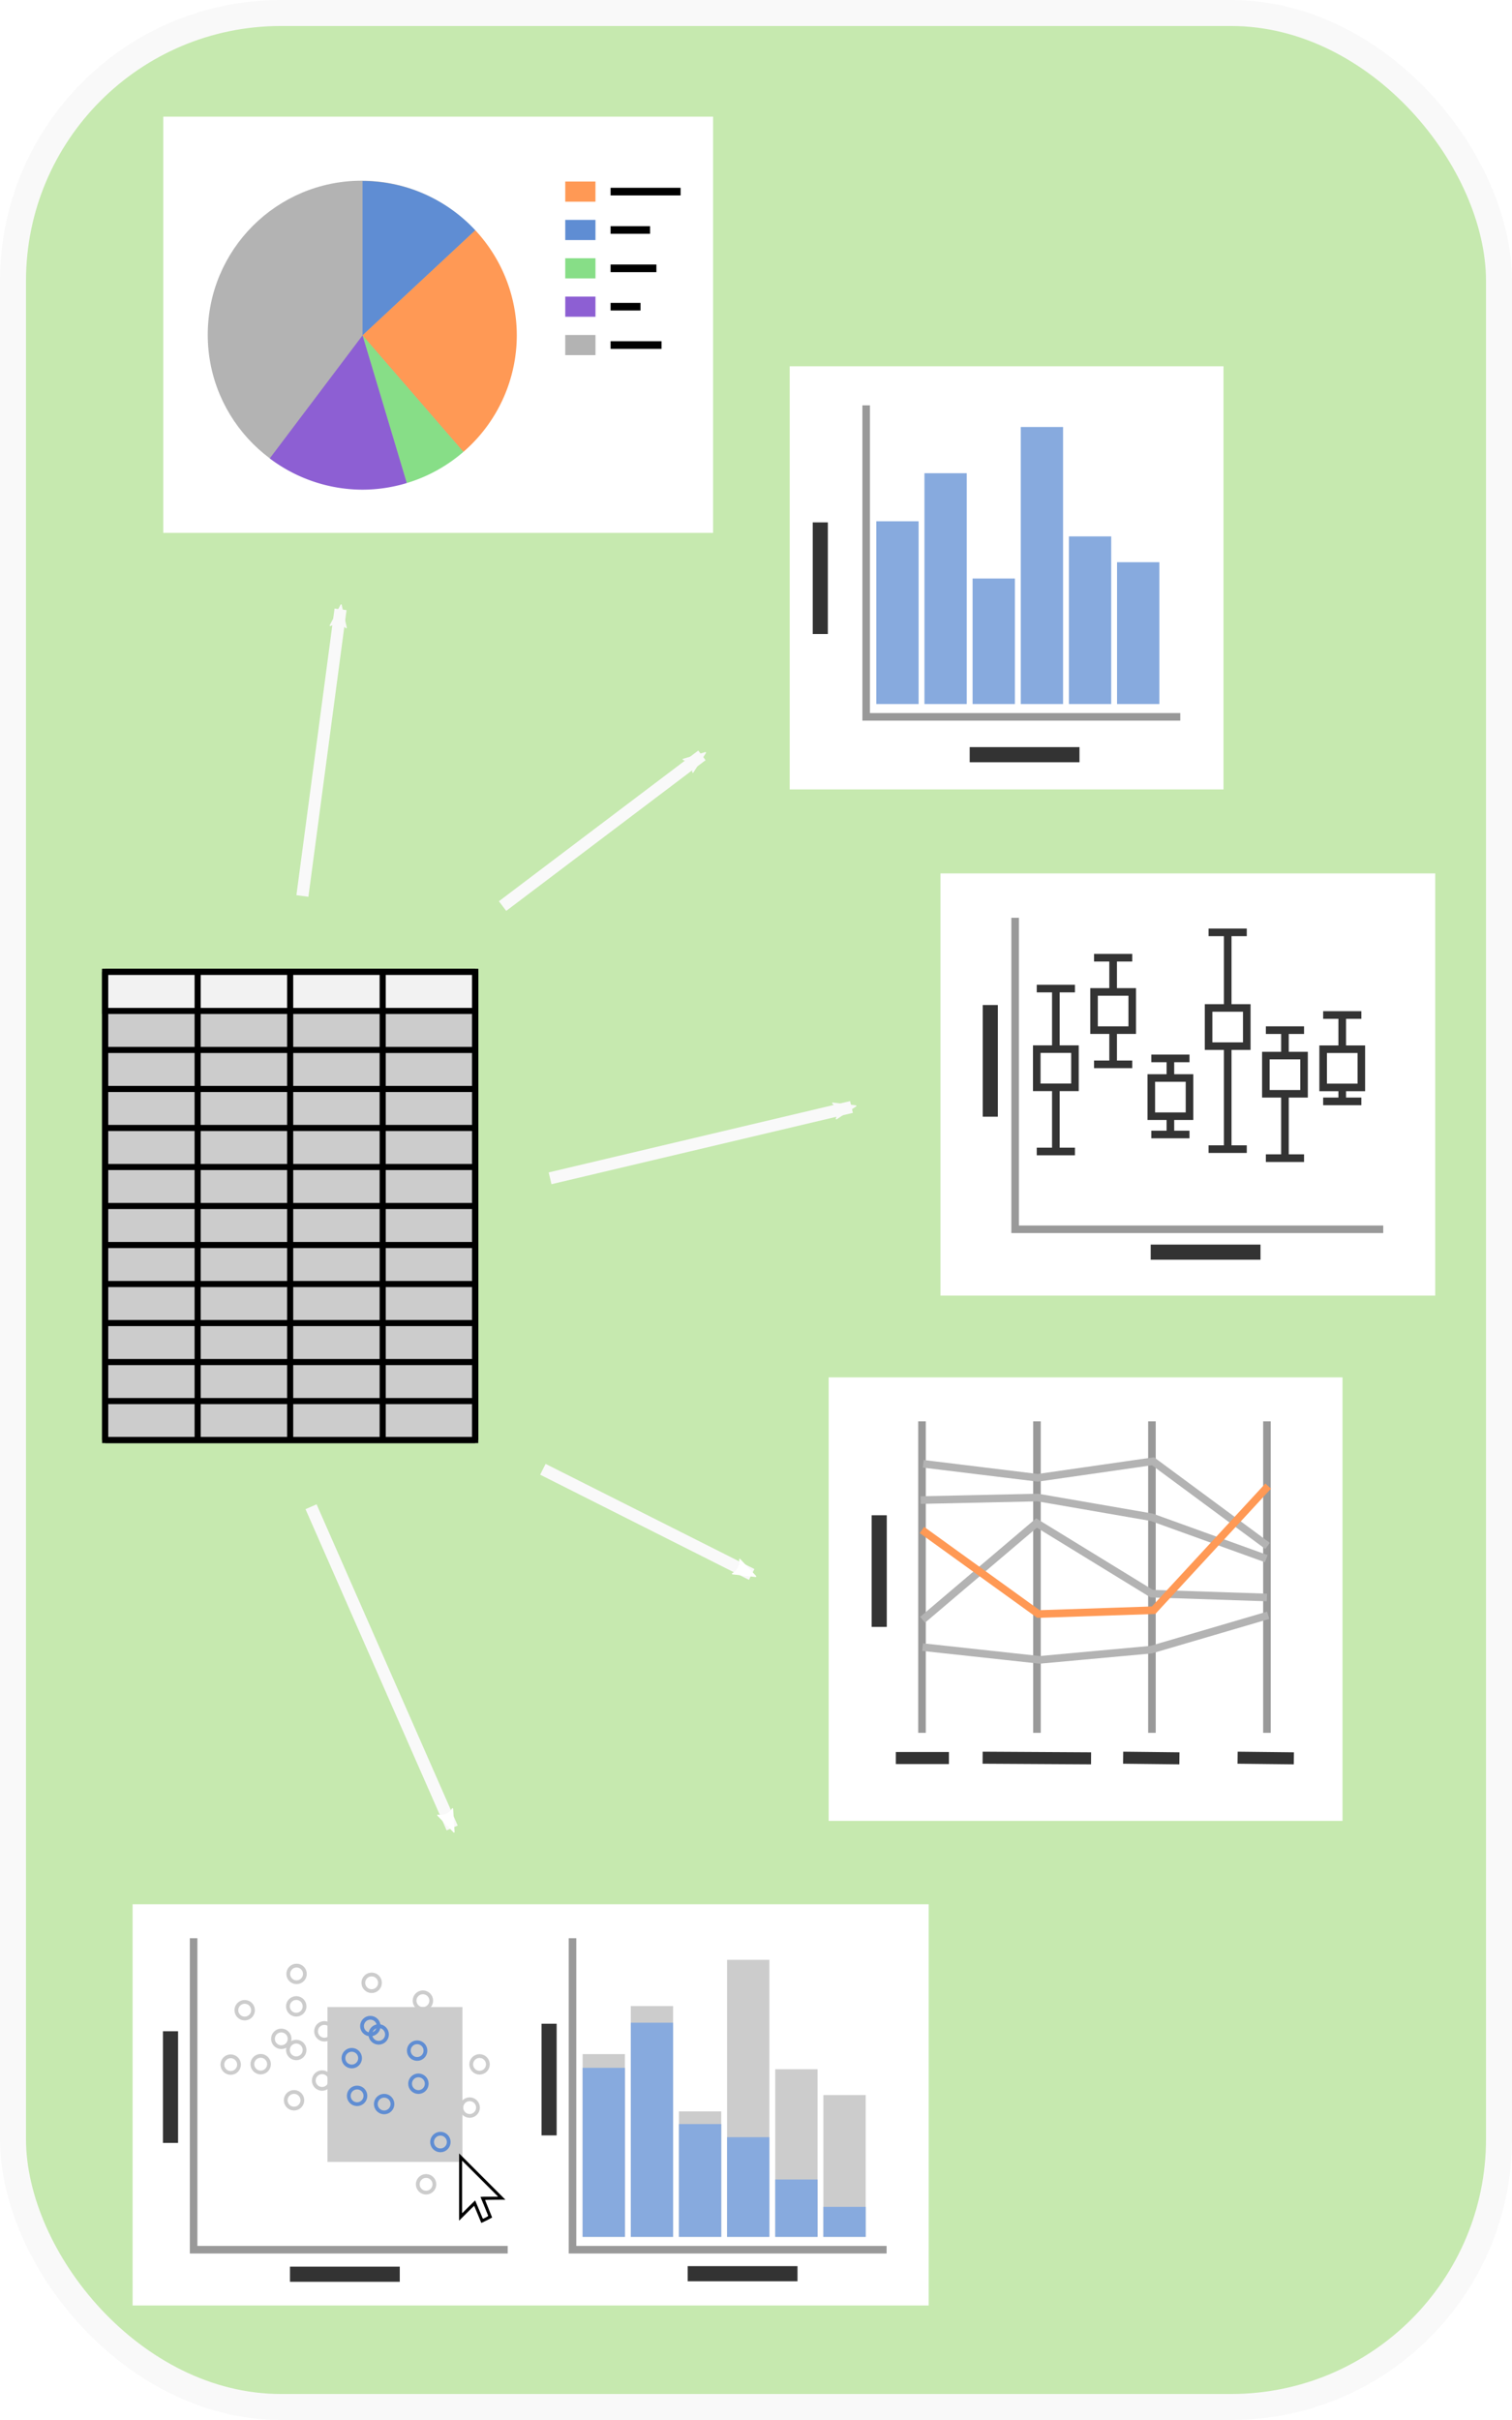 <?xml version="1.0" encoding="UTF-8" standalone="no"?>
<!-- Created with Inkscape (http://www.inkscape.org/) -->

<svg
   xmlns:dc="http://purl.org/dc/elements/1.1/"
   xmlns:cc="http://creativecommons.org/ns#"
   xmlns:rdf="http://www.w3.org/1999/02/22-rdf-syntax-ns#"
   xmlns:svg="http://www.w3.org/2000/svg"
   xmlns="http://www.w3.org/2000/svg"
   xmlns:sodipodi="http://sodipodi.sourceforge.net/DTD/sodipodi-0.dtd"
   xmlns:inkscape="http://www.inkscape.org/namespaces/inkscape"
   width="375"
   height="600"
   viewBox="0 0 99.219 158.75"
   version="1.1"
   id="svg8"
   inkscape:version="0.92.3 (2405546, 2018-03-11)"
   sodipodi:docname="panel_one-to-many.svg">
  <defs
     id="defs2">
    <marker
       inkscape:stockid="Arrow2Mend"
       orient="auto"
       refY="0.0"
       refX="0.0"
       id="marker3971"
       style="overflow:visible;"
       inkscape:isstock="true">
      <path
         id="path3969"
         style="fill-rule:evenodd;stroke-width:0.625;stroke-linejoin:round;stroke:#ffffff;stroke-opacity:1;fill:#ffffff;fill-opacity:1"
         d="M 8.719,4.034 L -2.207,0.016 L 8.719,-4.002 C 6.973,-1.63 6.983,1.616 8.719,4.034 z "
         transform="scale(0.6) rotate(180) translate(0,0)" />
    </marker>
    <marker
       inkscape:isstock="true"
       style="overflow:visible;"
       id="marker3815"
       refX="0.0"
       refY="0.0"
       orient="auto"
       inkscape:stockid="Arrow2Mend"
       inkscape:collect="always">
      <path
         transform="scale(0.6) rotate(180) translate(0,0)"
         d="M 8.719,4.034 L -2.207,0.016 L 8.719,-4.002 C 6.973,-1.63 6.983,1.616 8.719,4.034 z "
         style="fill-rule:evenodd;stroke-width:0.625;stroke-linejoin:round;stroke:#ffffff;stroke-opacity:1;fill:#ffffff;fill-opacity:1"
         id="path3813" />
    </marker>
    <marker
       inkscape:stockid="Arrow2Mend"
       orient="auto"
       refY="0.0"
       refX="0.0"
       id="marker3737"
       style="overflow:visible;"
       inkscape:isstock="true"
       inkscape:collect="always">
      <path
         id="path3735"
         style="fill-rule:evenodd;stroke-width:0.625;stroke-linejoin:round;stroke:#f9f9f9;stroke-opacity:1;fill:#f9f9f9;fill-opacity:1"
         d="M 8.719,4.034 L -2.207,0.016 L 8.719,-4.002 C 6.973,-1.63 6.983,1.616 8.719,4.034 z "
         transform="scale(0.6) rotate(180) translate(0,0)" />
    </marker>
    <marker
       inkscape:isstock="true"
       style="overflow:visible;"
       id="marker3647"
       refX="0.0"
       refY="0.0"
       orient="auto"
       inkscape:stockid="Arrow2Mend"
       inkscape:collect="always">
      <path
         transform="scale(0.6) rotate(180) translate(0,0)"
         d="M 8.719,4.034 L -2.207,0.016 L 8.719,-4.002 C 6.973,-1.63 6.983,1.616 8.719,4.034 z "
         style="fill-rule:evenodd;stroke-width:0.625;stroke-linejoin:round;stroke:#f9f9f9;stroke-opacity:1;fill:#f9f9f9;fill-opacity:1"
         id="path3645" />
    </marker>
    <marker
       inkscape:stockid="Arrow2Mend"
       orient="auto"
       refY="0.0"
       refX="0.0"
       id="Arrow2Mend"
       style="overflow:visible;"
       inkscape:isstock="true"
       inkscape:collect="always">
      <path
         id="path3082"
         style="fill-rule:evenodd;stroke-width:0.625;stroke-linejoin:round;stroke:#f9f9f9;stroke-opacity:1;fill:#f9f9f9;fill-opacity:1"
         d="M 8.719,4.034 L -2.207,0.016 L 8.719,-4.002 C 6.973,-1.63 6.983,1.616 8.719,4.034 z "
         transform="scale(0.6) rotate(180) translate(0,0)" />
    </marker>
  </defs>
  <sodipodi:namedview
     id="base"
     pagecolor="#ffffff"
     bordercolor="#666666"
     borderopacity="1.0"
     inkscape:pageopacity="0.0"
     inkscape:pageshadow="2"
     inkscape:zoom="0.7"
     inkscape:cx="346.50656"
     inkscape:cy="82.933866"
     inkscape:document-units="px"
     inkscape:current-layer="layer1"
     showgrid="false"
     units="px"
     inkscape:window-width="2400"
     inkscape:window-height="1271"
     inkscape:window-x="3741"
     inkscape:window-y="572"
     inkscape:window-maximized="1"
     inkscape:snap-midpoints="false"
     inkscape:snap-intersection-paths="true"
     inkscape:snap-smooth-nodes="true"
     inkscape:snap-center="false"
     inkscape:snap-object-midpoints="true"
     inkscape:snap-global="false" />
  <g
     inkscape:label="Layer 1"
     inkscape:groupmode="layer"
     id="layer1"
     transform="translate(0,-138.25)">
    <rect
       style="opacity:1;fill:#c6e9af;fill-opacity:1;stroke:#f9f9f9;stroke-width:1.706;stroke-linejoin:miter;stroke-miterlimit:4;stroke-dasharray:none;stroke-dashoffset:0;stroke-opacity:1"
       id="rect821"
       width="97.513"
       height="157.044"
       x="0.853"
       y="139.103"
       ry="17.58" />
    <g
       id="g964"
       transform="translate(-2.005,-2.005)">
      <rect
         y="204.012"
         x="8.903"
         height="30.711"
         width="24.285"
         id="rect816"
         style="opacity:1;fill:#cccccc;fill-opacity:1;stroke:#000000;stroke-width:0.397;stroke-linejoin:miter;stroke-miterlimit:4;stroke-dasharray:none;stroke-dashoffset:0;stroke-opacity:1" />
      <g
         transform="translate(42.588,-0.714)"
         id="g883">
        <path
           style="opacity:1;vector-effect:none;fill:none;fill-opacity:1;stroke:#000000;stroke-width:0.4;stroke-linecap:butt;stroke-linejoin:miter;stroke-miterlimit:4;stroke-dasharray:none;stroke-dashoffset:0;stroke-opacity:1"
           d="M -33.685,217.523 H -9.4"
           id="path820"
           inkscape:connector-curvature="0" />
        <path
           style="opacity:1;vector-effect:none;fill:none;fill-opacity:1;stroke:#000000;stroke-width:0.4;stroke-linecap:butt;stroke-linejoin:miter;stroke-miterlimit:4;stroke-dasharray:none;stroke-dashoffset:0;stroke-opacity:1"
           d="M -33.685,204.727 H -9.4"
           id="path822"
           inkscape:connector-curvature="0" />
        <path
           style="opacity:1;vector-effect:none;fill:none;fill-opacity:1;stroke:#000000;stroke-width:0.4;stroke-linecap:butt;stroke-linejoin:miter;stroke-miterlimit:4;stroke-dasharray:none;stroke-dashoffset:0;stroke-opacity:1"
           d="M -33.685,235.437 H -9.4"
           id="path824"
           inkscape:connector-curvature="0" />
        <path
           inkscape:connector-curvature="0"
           id="path826"
           d="M -33.685,209.845 H -9.4"
           style="opacity:1;vector-effect:none;fill:none;fill-opacity:1;stroke:#000000;stroke-width:0.4;stroke-linecap:butt;stroke-linejoin:miter;stroke-miterlimit:4;stroke-dasharray:none;stroke-dashoffset:0;stroke-opacity:1" />
        <path
           style="opacity:1;vector-effect:none;fill:none;fill-opacity:1;stroke:#000000;stroke-width:0.4;stroke-linecap:butt;stroke-linejoin:miter;stroke-miterlimit:4;stroke-dasharray:none;stroke-dashoffset:0;stroke-opacity:1"
           d="M -33.685,212.404 H -9.4"
           id="path828"
           inkscape:connector-curvature="0" />
        <path
           inkscape:connector-curvature="0"
           id="path830"
           d="M -33.685,214.963 H -9.4"
           style="opacity:1;vector-effect:none;fill:none;fill-opacity:1;stroke:#000000;stroke-width:0.4;stroke-linecap:butt;stroke-linejoin:miter;stroke-miterlimit:4;stroke-dasharray:none;stroke-dashoffset:0;stroke-opacity:1" />
        <path
           style="opacity:1;vector-effect:none;fill:none;fill-opacity:1;stroke:#000000;stroke-width:0.4;stroke-linecap:butt;stroke-linejoin:miter;stroke-miterlimit:4;stroke-dasharray:none;stroke-dashoffset:0;stroke-opacity:1"
           d="M -33.685,207.286 H -9.4"
           id="path832"
           inkscape:connector-curvature="0" />
        <path
           inkscape:connector-curvature="0"
           id="path834"
           d="M -33.685,220.082 H -9.4"
           style="opacity:1;vector-effect:none;fill:none;fill-opacity:1;stroke:#000000;stroke-width:0.4;stroke-linecap:butt;stroke-linejoin:miter;stroke-miterlimit:4;stroke-dasharray:none;stroke-dashoffset:0;stroke-opacity:1" />
        <path
           style="opacity:1;vector-effect:none;fill:none;fill-opacity:1;stroke:#000000;stroke-width:0.4;stroke-linecap:butt;stroke-linejoin:miter;stroke-miterlimit:4;stroke-dasharray:none;stroke-dashoffset:0;stroke-opacity:1"
           d="M -33.685,222.641 H -9.4"
           id="path836"
           inkscape:connector-curvature="0" />
        <path
           inkscape:connector-curvature="0"
           id="path838"
           d="M -33.685,225.2 H -9.4"
           style="opacity:1;vector-effect:none;fill:none;fill-opacity:1;stroke:#000000;stroke-width:0.4;stroke-linecap:butt;stroke-linejoin:miter;stroke-miterlimit:4;stroke-dasharray:none;stroke-dashoffset:0;stroke-opacity:1" />
        <path
           style="opacity:1;vector-effect:none;fill:none;fill-opacity:1;stroke:#000000;stroke-width:0.4;stroke-linecap:butt;stroke-linejoin:miter;stroke-miterlimit:4;stroke-dasharray:none;stroke-dashoffset:0;stroke-opacity:1"
           d="M -33.685,227.76 H -9.4"
           id="path840"
           inkscape:connector-curvature="0" />
        <path
           inkscape:connector-curvature="0"
           id="path842"
           d="M -33.685,230.319 H -9.4"
           style="opacity:1;vector-effect:none;fill:none;fill-opacity:1;stroke:#000000;stroke-width:0.4;stroke-linecap:butt;stroke-linejoin:miter;stroke-miterlimit:4;stroke-dasharray:none;stroke-dashoffset:0;stroke-opacity:1" />
        <path
           style="opacity:1;vector-effect:none;fill:none;fill-opacity:1;stroke:#000000;stroke-width:0.4;stroke-linecap:butt;stroke-linejoin:miter;stroke-miterlimit:4;stroke-dasharray:none;stroke-dashoffset:0;stroke-opacity:1"
           d="M -33.685,232.878 H -9.4"
           id="path844"
           inkscape:connector-curvature="0" />
      </g>
      <rect
         y="204.012"
         x="8.903"
         height="2.559"
         width="24.285"
         id="rect919"
         style="opacity:1;fill:#f2f2f2;fill-opacity:1;stroke:#000000;stroke-width:0.397;stroke-linejoin:miter;stroke-miterlimit:4;stroke-dasharray:none;stroke-dashoffset:0;stroke-opacity:1" />
      <g
         transform="translate(72.117,-1.754)"
         id="g890">
        <path
           style="opacity:1;vector-effect:none;fill:none;fill-opacity:1;stroke:#000000;stroke-width:0.4;stroke-linecap:butt;stroke-linejoin:miter;stroke-miterlimit:4;stroke-dasharray:none;stroke-dashoffset:0;stroke-opacity:1"
           d="m -51.072,205.766 v 30.711"
           id="path818"
           inkscape:connector-curvature="0" />
        <path
           inkscape:connector-curvature="0"
           id="path846"
           d="m -57.143,205.766 v 30.711"
           style="opacity:1;vector-effect:none;fill:none;fill-opacity:1;stroke:#000000;stroke-width:0.4;stroke-linecap:butt;stroke-linejoin:miter;stroke-miterlimit:4;stroke-dasharray:none;stroke-dashoffset:0;stroke-opacity:1" />
        <path
           style="opacity:1;vector-effect:none;fill:none;fill-opacity:1;stroke:#000000;stroke-width:0.4;stroke-linecap:butt;stroke-linejoin:miter;stroke-miterlimit:4;stroke-dasharray:none;stroke-dashoffset:0;stroke-opacity:1"
           d="m -45,205.766 v 30.711"
           id="path848"
           inkscape:connector-curvature="0" />
        <path
           style="opacity:1;vector-effect:none;fill:none;fill-opacity:1;stroke:#000000;stroke-width:0.4;stroke-linecap:butt;stroke-linejoin:miter;stroke-miterlimit:4;stroke-dasharray:none;stroke-dashoffset:0;stroke-opacity:1"
           d="m -38.929,205.766 2e-6,30.711"
           id="path850"
           inkscape:connector-curvature="0" />
        <path
           style="opacity:1;vector-effect:none;fill:none;fill-opacity:1;stroke:#000000;stroke-width:0.4;stroke-linecap:butt;stroke-linejoin:miter;stroke-miterlimit:4;stroke-dasharray:none;stroke-dashoffset:0;stroke-opacity:1"
           d="m -63.214,205.766 v 30.711"
           id="path852"
           inkscape:connector-curvature="0" />
      </g>
    </g>
    <g
       id="g1780"
       transform="matrix(1.25,0,0,1.25,-114.492,-135.735)">
      <rect
         ry="0"
         y="238.41"
         x="133.05"
         height="22.206"
         width="22.773"
         id="rect1062"
         style="opacity:1;fill:#ffffff;fill-opacity:1;stroke:none;stroke-width:0.952;stroke-linejoin:miter;stroke-miterlimit:4;stroke-dasharray:none;stroke-dashoffset:0;stroke-opacity:1" />
      <path
         inkscape:connector-curvature="0"
         id="path1064"
         d="m 137.065,240.461 v 16.347 h 16.489"
         style="opacity:1;fill:none;fill-opacity:1;stroke:#999999;stroke-width:0.397;stroke-linejoin:miter;stroke-miterlimit:4;stroke-dasharray:none;stroke-dashoffset:0;stroke-opacity:1" />
      <path
         inkscape:connector-curvature="0"
         id="path1066"
         d="m 134.656,246.603 v 5.859"
         style="opacity:1;fill:#ffffff;fill-opacity:1;stroke:#333333;stroke-width:0.794;stroke-linejoin:miter;stroke-miterlimit:4;stroke-dasharray:none;stroke-dashoffset:0;stroke-opacity:1" />
      <path
         inkscape:connector-curvature="0"
         id="path1068"
         d="m 142.499,258.793 h 5.764"
         style="opacity:1;fill:#ffffff;fill-opacity:1;stroke:#333333;stroke-width:0.794;stroke-linejoin:miter;stroke-miterlimit:4;stroke-dasharray:none;stroke-dashoffset:0;stroke-opacity:1" />
      <rect
         transform="rotate(-90)"
         y="137.597"
         x="-256.135"
         height="2.221"
         width="9.591"
         id="rect1070"
         style="opacity:1;fill:#87aade;fill-opacity:1;stroke:none;stroke-width:0.327;stroke-linejoin:miter;stroke-miterlimit:4;stroke-dasharray:none;stroke-dashoffset:0;stroke-opacity:1" />
      <rect
         transform="rotate(-90)"
         style="opacity:1;fill:#87aade;fill-opacity:1;stroke:none;stroke-width:0.367;stroke-linejoin:miter;stroke-miterlimit:4;stroke-dasharray:none;stroke-dashoffset:0;stroke-opacity:1"
         id="rect1072"
         width="12.113"
         height="2.221"
         x="-256.135"
         y="140.124" />
      <rect
         transform="rotate(-90)"
         y="142.652"
         x="-256.135"
         height="2.221"
         width="6.586"
         id="rect1074"
         style="opacity:1;fill:#87aade;fill-opacity:1;stroke:none;stroke-width:0.271;stroke-linejoin:miter;stroke-miterlimit:4;stroke-dasharray:none;stroke-dashoffset:0;stroke-opacity:1" />
      <rect
         transform="rotate(-90)"
         style="opacity:1;fill:#87aade;fill-opacity:1;stroke:none;stroke-width:0.402;stroke-linejoin:miter;stroke-miterlimit:4;stroke-dasharray:none;stroke-dashoffset:0;stroke-opacity:1"
         id="rect1076"
         width="14.539"
         height="2.221"
         x="-256.135"
         y="145.18" />
      <rect
         transform="rotate(-90)"
         y="150.235"
         x="-256.135"
         height="2.221"
         width="7.443"
         id="rect1078"
         style="opacity:1;fill:#87aade;fill-opacity:1;stroke:none;stroke-width:0.288;stroke-linejoin:miter;stroke-miterlimit:4;stroke-dasharray:none;stroke-dashoffset:0;stroke-opacity:1" />
      <rect
         transform="rotate(-90)"
         style="opacity:1;fill:#87aade;fill-opacity:1;stroke:none;stroke-width:0.313;stroke-linejoin:miter;stroke-miterlimit:4;stroke-dasharray:none;stroke-dashoffset:0;stroke-opacity:1"
         id="rect1082"
         width="8.797"
         height="2.221"
         x="-256.135"
         y="147.708" />
    </g>
    <g
       id="g3051"
       transform="matrix(1.25,0,0,1.25,-8.751,-38.234)">
      <rect
         style="opacity:1;fill:#ffffff;fill-opacity:1;stroke:none;stroke-width:0.432;stroke-linejoin:miter;stroke-miterlimit:4;stroke-dasharray:none;stroke-dashoffset:0;stroke-opacity:1"
         id="rect1788"
         width="28.865"
         height="21.843"
         x="15.571"
         y="147.308" />
      <circle
         r="8.085"
         cy="158.755"
         cx="25.992"
         id="path1815"
         style="opacity:1;fill:#b3b3b3;fill-opacity:1;stroke:none;stroke-width:0.429;stroke-linejoin:miter;stroke-miterlimit:4;stroke-dasharray:none;stroke-dashoffset:0;stroke-opacity:1" />
      <path
         id="circle1819"
         transform="matrix(0.265,0,0,0.265,0,138.25)"
         d="M 98.238,46.941 V 77.498 L 120.578,56.688 A 30.557,30.557 0 0 0 98.238,46.941 Z"
         style="opacity:1;fill:#5f8dd3;fill-opacity:1;stroke:none;stroke-width:1.621;stroke-linejoin:miter;stroke-miterlimit:4;stroke-dasharray:none;stroke-dashoffset:0;stroke-opacity:1"
         inkscape:connector-curvature="0" />
      <path
         id="path1828"
         transform="matrix(0.265,0,0,0.265,0,138.25)"
         d="M 120.578,56.688 98.238,77.498 118.217,100.57 a 30.557,30.557 0 0 0 10.578,-23.072 30.557,30.557 0 0 0 -8.215,-20.809 z"
         style="opacity:1;vector-effect:none;fill:#ff9955;fill-opacity:1;stroke:none;stroke-width:1.512;stroke-linecap:butt;stroke-linejoin:miter;stroke-miterlimit:4;stroke-dasharray:none;stroke-dashoffset:0;stroke-opacity:1"
         inkscape:connector-curvature="0" />
      <path
         id="path1833"
         transform="matrix(0.265,0,0,0.265,0,138.25)"
         d="M 98.238,77.498 107,106.746 a 30.557,30.557 0 0 0 11.217,-6.176 z"
         style="opacity:1;vector-effect:none;fill:#87de87;fill-opacity:1;stroke:none;stroke-width:1.512;stroke-linecap:butt;stroke-linejoin:miter;stroke-miterlimit:4;stroke-dasharray:none;stroke-dashoffset:0;stroke-opacity:1"
         inkscape:connector-curvature="0" />
      <path
         id="path1841"
         transform="matrix(0.265,0,0,0.265,0,138.25)"
         d="M 98.238,77.498 79.859,101.863 A 30.557,30.557 0 0 0 98.238,108.057 30.557,30.557 0 0 0 107,106.746 Z"
         style="opacity:1;vector-effect:none;fill:#8d5fd3;fill-opacity:1;stroke:none;stroke-width:1.512;stroke-linecap:butt;stroke-linejoin:miter;stroke-miterlimit:4;stroke-dasharray:none;stroke-dashoffset:0;stroke-opacity:1"
         inkscape:connector-curvature="0" />
      <g
         transform="translate(-0.234,-0.568)"
         id="g1871">
        <rect
           style="opacity:1;fill:#ff9955;fill-opacity:1;stroke:none;stroke-width:0.37;stroke-linejoin:miter;stroke-miterlimit:4;stroke-dasharray:none;stroke-dashoffset:0;stroke-opacity:1"
           id="rect1817"
           width="1.587"
           height="1.058"
           x="36.908"
           y="151.282" />
        <rect
           style="opacity:1;fill:#5f8dd3;fill-opacity:1;stroke:none;stroke-width:0.46;stroke-linejoin:miter;stroke-miterlimit:4;stroke-dasharray:none;stroke-dashoffset:0;stroke-opacity:1"
           id="rect1824"
           width="1.587"
           height="1.058"
           x="36.908"
           y="153.295" />
        <rect
           style="opacity:1;fill:#87de87;fill-opacity:1;stroke:none;stroke-width:0.324;stroke-linejoin:miter;stroke-miterlimit:4;stroke-dasharray:none;stroke-dashoffset:0;stroke-opacity:1"
           id="rect1839"
           width="1.587"
           height="1.058"
           x="36.908"
           y="155.308" />
        <rect
           style="opacity:1;fill:#8d5fd3;fill-opacity:1;stroke:none;stroke-width:0.324;stroke-linejoin:miter;stroke-miterlimit:4;stroke-dasharray:none;stroke-dashoffset:0;stroke-opacity:1"
           id="rect1847"
           width="1.587"
           height="1.058"
           x="36.908"
           y="157.321" />
        <rect
           style="opacity:1;fill:#b3b3b3;fill-opacity:1;stroke:none;stroke-width:0.295;stroke-linejoin:miter;stroke-miterlimit:4;stroke-dasharray:none;stroke-dashoffset:0;stroke-opacity:1"
           id="rect1849"
           width="1.587"
           height="1.058"
           x="36.908"
           y="159.334" />
        <path
           style="opacity:1;vector-effect:none;fill:none;fill-opacity:1;stroke:#000000;stroke-width:0.4;stroke-linecap:butt;stroke-linejoin:miter;stroke-miterlimit:4;stroke-dasharray:none;stroke-dashoffset:0;stroke-opacity:1"
           d="m 39.289,151.811 h 3.675"
           id="path1851"
           inkscape:connector-curvature="0" />
        <path
           style="opacity:1;vector-effect:none;fill:none;fill-opacity:1;stroke:#000000;stroke-width:0.4;stroke-linecap:butt;stroke-linejoin:miter;stroke-miterlimit:4;stroke-dasharray:none;stroke-dashoffset:0;stroke-opacity:1"
           d="m 39.289,153.824 h 2.071"
           id="path1853"
           inkscape:connector-curvature="0" />
        <path
           style="opacity:1;vector-effect:none;fill:none;fill-opacity:1;stroke:#000000;stroke-width:0.4;stroke-linecap:butt;stroke-linejoin:miter;stroke-miterlimit:4;stroke-dasharray:none;stroke-dashoffset:0;stroke-opacity:1"
           d="m 39.289,155.837 h 2.405"
           id="path1855"
           inkscape:connector-curvature="0" />
        <path
           style="opacity:1;vector-effect:none;fill:none;fill-opacity:1;stroke:#000000;stroke-width:0.4;stroke-linecap:butt;stroke-linejoin:miter;stroke-miterlimit:4;stroke-dasharray:none;stroke-dashoffset:0;stroke-opacity:1"
           d="m 39.289,157.85 h 1.57"
           id="path1857"
           inkscape:connector-curvature="0" />
        <path
           style="opacity:1;vector-effect:none;fill:none;fill-opacity:1;stroke:#000000;stroke-width:0.4;stroke-linecap:butt;stroke-linejoin:miter;stroke-miterlimit:4;stroke-dasharray:none;stroke-dashoffset:0;stroke-opacity:1"
           d="m 39.289,159.863 h 2.673"
           id="path1859"
           inkscape:connector-curvature="0" />
      </g>
    </g>
    <g
       id="g2047"
       transform="matrix(1.25,0,0,1.25,-22.914,-62.748)">
      <rect
         style="opacity:1;fill:#ffffff;fill-opacity:1;stroke:none;stroke-width:0.413;stroke-linejoin:miter;stroke-miterlimit:4;stroke-dasharray:none;stroke-dashoffset:0;stroke-opacity:1"
         id="rect1784"
         width="25.974"
         height="22.156"
         x="67.702"
         y="206.634" />
      <g
         transform="translate(0.829,-0.516)"
         id="g2010">
        <path
           style="opacity:1;fill:none;fill-opacity:1;stroke:#999999;stroke-width:0.397;stroke-linejoin:miter;stroke-miterlimit:4;stroke-dasharray:none;stroke-dashoffset:0;stroke-opacity:1"
           d="m 70.794,209.48 v 16.347 h 19.324"
           id="path1805"
           inkscape:connector-curvature="0"
           sodipodi:nodetypes="ccc" />
        <g
           id="g1885"
           transform="translate(0.067,3.002)">
          <path
             inkscape:connector-curvature="0"
             id="path1875"
             d="m 71.862,210.192 h 2.005"
             style="opacity:1;vector-effect:none;fill:none;fill-opacity:1;stroke:#333333;stroke-width:0.4;stroke-linecap:butt;stroke-linejoin:miter;stroke-miterlimit:4;stroke-dasharray:none;stroke-dashoffset:0;stroke-opacity:1" />
          <path
             style="opacity:1;vector-effect:none;fill:none;fill-opacity:1;stroke:#333333;stroke-width:0.4;stroke-linecap:butt;stroke-linejoin:miter;stroke-miterlimit:4;stroke-dasharray:none;stroke-dashoffset:0;stroke-opacity:1"
             d="m 71.862,218.741 h 2.005"
             id="path1877"
             inkscape:connector-curvature="0" />
          <path
             inkscape:connector-curvature="0"
             id="path1879"
             d="m 72.864,210.192 v 8.549"
             style="opacity:1;vector-effect:none;fill:none;fill-opacity:1;stroke:#333333;stroke-width:0.4;stroke-linecap:butt;stroke-linejoin:miter;stroke-miterlimit:4;stroke-dasharray:none;stroke-dashoffset:0;stroke-opacity:1"
             sodipodi:nodetypes="cc" />
          <rect
             y="213.37"
             x="71.862"
             height="2.005"
             width="2.005"
             id="rect1873"
             style="opacity:1;fill:#ffffff;fill-opacity:1;stroke:#333333;stroke-width:0.397;stroke-linejoin:miter;stroke-miterlimit:4;stroke-dasharray:none;stroke-dashoffset:0;stroke-opacity:1" />
        </g>
        <g
           transform="translate(3.074)"
           id="g1895">
          <path
             style="opacity:1;vector-effect:none;fill:none;fill-opacity:1;stroke:#333333;stroke-width:0.4;stroke-linecap:butt;stroke-linejoin:miter;stroke-miterlimit:4;stroke-dasharray:none;stroke-dashoffset:0;stroke-opacity:1"
             d="m 71.862,211.574 h 2.005"
             id="path1887"
             inkscape:connector-curvature="0" />
          <path
             inkscape:connector-curvature="0"
             id="path1889"
             d="m 71.862,217.17 h 2.005"
             style="opacity:1;vector-effect:none;fill:none;fill-opacity:1;stroke:#333333;stroke-width:0.4;stroke-linecap:butt;stroke-linejoin:miter;stroke-miterlimit:4;stroke-dasharray:none;stroke-dashoffset:0;stroke-opacity:1" />
          <path
             style="opacity:1;vector-effect:none;fill:none;fill-opacity:1;stroke:#333333;stroke-width:0.4;stroke-linecap:butt;stroke-linejoin:miter;stroke-miterlimit:4;stroke-dasharray:none;stroke-dashoffset:0;stroke-opacity:1"
             d="m 72.864,211.574 v 5.596"
             id="path1891"
             inkscape:connector-curvature="0" />
          <rect
             style="opacity:1;fill:#ffffff;fill-opacity:1;stroke:#333333;stroke-width:0.397;stroke-linejoin:miter;stroke-miterlimit:4;stroke-dasharray:none;stroke-dashoffset:0;stroke-opacity:1"
             id="rect1893"
             width="2.005"
             height="2.005"
             x="71.862"
             y="213.37" />
        </g>
        <g
           id="g1905"
           transform="translate(6.08,4.517)">
          <path
             inkscape:connector-curvature="0"
             id="path1897"
             d="m 71.862,212.342 h 2.005"
             style="opacity:1;vector-effect:none;fill:none;fill-opacity:1;stroke:#333333;stroke-width:0.4;stroke-linecap:butt;stroke-linejoin:miter;stroke-miterlimit:4;stroke-dasharray:none;stroke-dashoffset:0;stroke-opacity:1" />
          <path
             style="opacity:1;vector-effect:none;fill:none;fill-opacity:1;stroke:#333333;stroke-width:0.4;stroke-linecap:butt;stroke-linejoin:miter;stroke-miterlimit:4;stroke-dasharray:none;stroke-dashoffset:0;stroke-opacity:1"
             d="m 71.862,216.335 h 2.005"
             id="path1899"
             inkscape:connector-curvature="0" />
          <path
             inkscape:connector-curvature="0"
             id="path1901"
             d="m 72.864,212.342 v 3.992"
             style="opacity:1;vector-effect:none;fill:none;fill-opacity:1;stroke:#333333;stroke-width:0.4;stroke-linecap:butt;stroke-linejoin:miter;stroke-miterlimit:4;stroke-dasharray:none;stroke-dashoffset:0;stroke-opacity:1"
             sodipodi:nodetypes="cc" />
          <rect
             y="213.37"
             x="71.862"
             height="2.005"
             width="2.005"
             id="rect1903"
             style="opacity:1;fill:#ffffff;fill-opacity:1;stroke:#333333;stroke-width:0.397;stroke-linejoin:miter;stroke-miterlimit:4;stroke-dasharray:none;stroke-dashoffset:0;stroke-opacity:1" />
        </g>
        <g
           id="g1945">
          <path
             style="opacity:1;vector-effect:none;fill:none;fill-opacity:1;stroke:#333333;stroke-width:0.4;stroke-linecap:butt;stroke-linejoin:miter;stroke-miterlimit:4;stroke-dasharray:none;stroke-dashoffset:0;stroke-opacity:1"
             d="m 80.949,210.244 h 2.005"
             id="path1907"
             inkscape:connector-curvature="0" />
          <path
             inkscape:connector-curvature="0"
             id="path1909"
             d="m 80.949,221.62 h 2.005"
             style="opacity:1;vector-effect:none;fill:none;fill-opacity:1;stroke:#333333;stroke-width:0.4;stroke-linecap:butt;stroke-linejoin:miter;stroke-miterlimit:4;stroke-dasharray:none;stroke-dashoffset:0;stroke-opacity:1" />
          <path
             sodipodi:nodetypes="cc"
             style="opacity:1;vector-effect:none;fill:none;fill-opacity:1;stroke:#333333;stroke-width:0.4;stroke-linecap:butt;stroke-linejoin:miter;stroke-miterlimit:4;stroke-dasharray:none;stroke-dashoffset:0;stroke-opacity:1"
             d="m 81.952,210.244 v 11.376"
             id="path1911"
             inkscape:connector-curvature="0" />
          <rect
             style="opacity:1;fill:#ffffff;fill-opacity:1;stroke:#333333;stroke-width:0.397;stroke-linejoin:miter;stroke-miterlimit:4;stroke-dasharray:none;stroke-dashoffset:0;stroke-opacity:1"
             id="rect1913"
             width="2.005"
             height="2.005"
             x="80.949"
             y="214.211" />
        </g>
        <g
           id="g1925"
           transform="translate(12.094,3.341)">
          <path
             inkscape:connector-curvature="0"
             id="path1917"
             d="m 71.862,212.035 h 2.005"
             style="opacity:1;vector-effect:none;fill:none;fill-opacity:1;stroke:#333333;stroke-width:0.4;stroke-linecap:butt;stroke-linejoin:miter;stroke-miterlimit:4;stroke-dasharray:none;stroke-dashoffset:0;stroke-opacity:1" />
          <path
             style="opacity:1;vector-effect:none;fill:none;fill-opacity:1;stroke:#333333;stroke-width:0.4;stroke-linecap:butt;stroke-linejoin:miter;stroke-miterlimit:4;stroke-dasharray:none;stroke-dashoffset:0;stroke-opacity:1"
             d="m 71.862,218.753 h 2.005"
             id="path1919"
             inkscape:connector-curvature="0" />
          <path
             inkscape:connector-curvature="0"
             id="path1921"
             d="m 72.864,212.035 v 6.718"
             style="opacity:1;vector-effect:none;fill:none;fill-opacity:1;stroke:#333333;stroke-width:0.4;stroke-linecap:butt;stroke-linejoin:miter;stroke-miterlimit:4;stroke-dasharray:none;stroke-dashoffset:0;stroke-opacity:1"
             sodipodi:nodetypes="cc" />
          <rect
             y="213.37"
             x="71.862"
             height="2.005"
             width="2.005"
             id="rect1923"
             style="opacity:1;fill:#ffffff;fill-opacity:1;stroke:#333333;stroke-width:0.397;stroke-linejoin:miter;stroke-miterlimit:4;stroke-dasharray:none;stroke-dashoffset:0;stroke-opacity:1" />
        </g>
        <g
           transform="translate(15.101,3.007)"
           id="g1935">
          <path
             style="opacity:1;vector-effect:none;fill:none;fill-opacity:1;stroke:#333333;stroke-width:0.4;stroke-linecap:butt;stroke-linejoin:miter;stroke-miterlimit:4;stroke-dasharray:none;stroke-dashoffset:0;stroke-opacity:1"
             d="m 71.862,211.574 h 2.005"
             id="path1927"
             inkscape:connector-curvature="0" />
          <path
             inkscape:connector-curvature="0"
             id="path1929"
             d="m 71.862,216.107 h 2.005"
             style="opacity:1;vector-effect:none;fill:none;fill-opacity:1;stroke:#333333;stroke-width:0.4;stroke-linecap:butt;stroke-linejoin:miter;stroke-miterlimit:4;stroke-dasharray:none;stroke-dashoffset:0;stroke-opacity:1" />
          <path
             style="opacity:1;vector-effect:none;fill:none;fill-opacity:1;stroke:#333333;stroke-width:0.4;stroke-linecap:butt;stroke-linejoin:miter;stroke-miterlimit:4;stroke-dasharray:none;stroke-dashoffset:0;stroke-opacity:1"
             d="m 72.864,211.574 v 4.533"
             id="path1931"
             inkscape:connector-curvature="0"
             sodipodi:nodetypes="cc" />
          <rect
             style="opacity:1;fill:#ffffff;fill-opacity:1;stroke:#333333;stroke-width:0.397;stroke-linejoin:miter;stroke-miterlimit:4;stroke-dasharray:none;stroke-dashoffset:0;stroke-opacity:1"
             id="rect1933"
             width="2.005"
             height="2.005"
             x="71.862"
             y="213.37" />
        </g>
        <path
           inkscape:connector-curvature="0"
           id="path1066-0"
           d="m 69.489,214.058 v 5.859"
           style="opacity:1;fill:#ffffff;fill-opacity:1;stroke:#333333;stroke-width:0.794;stroke-linejoin:miter;stroke-miterlimit:4;stroke-dasharray:none;stroke-dashoffset:0;stroke-opacity:1" />
        <path
           inkscape:connector-curvature="0"
           id="path1068-0"
           d="m 77.91,227.027 h 5.764"
           style="opacity:1;fill:#ffffff;fill-opacity:1;stroke:#333333;stroke-width:0.794;stroke-linejoin:miter;stroke-miterlimit:4;stroke-dasharray:none;stroke-dashoffset:0;stroke-opacity:1" />
      </g>
    </g>
    <g
       id="g2131"
       transform="matrix(1.25,0,0,1.25,-15.462,17.498)">
      <rect
         y="168.885"
         x="55.872"
         height="23.275"
         width="26.975"
         id="rect1786"
         style="opacity:1;fill:#ffffff;fill-opacity:1;stroke:none;stroke-width:0.431;stroke-linejoin:miter;stroke-miterlimit:4;stroke-dasharray:none;stroke-dashoffset:0;stroke-opacity:1" />
      <g
         transform="translate(0.601,-2.005)"
         id="g2113">
        <path
           sodipodi:nodetypes="cc"
           inkscape:connector-curvature="0"
           id="path1807"
           d="M 60.171,173.198 V 189.545"
           style="opacity:1;fill:none;fill-opacity:1;stroke:#999999;stroke-width:0.397;stroke-linejoin:miter;stroke-miterlimit:4;stroke-dasharray:none;stroke-dashoffset:0;stroke-opacity:1" />
        <path
           style="opacity:1;fill:none;fill-opacity:1;stroke:#999999;stroke-width:0.397;stroke-linejoin:miter;stroke-miterlimit:4;stroke-dasharray:none;stroke-dashoffset:0;stroke-opacity:1"
           d="M 66.206,173.198 V 189.545"
           id="path1809"
           inkscape:connector-curvature="0"
           sodipodi:nodetypes="cc" />
        <path
           sodipodi:nodetypes="cc"
           inkscape:connector-curvature="0"
           id="path1811"
           d="M 72.242,173.198 V 189.545"
           style="opacity:1;fill:none;fill-opacity:1;stroke:#999999;stroke-width:0.397;stroke-linejoin:miter;stroke-miterlimit:4;stroke-dasharray:none;stroke-dashoffset:0;stroke-opacity:1" />
        <path
           style="opacity:1;fill:none;fill-opacity:1;stroke:#999999;stroke-width:0.397;stroke-linejoin:miter;stroke-miterlimit:4;stroke-dasharray:none;stroke-dashoffset:0;stroke-opacity:1"
           d="M 78.278,173.198 V 189.545"
           id="path1813"
           inkscape:connector-curvature="0"
           sodipodi:nodetypes="cc" />
        <path
           style="opacity:1;vector-effect:none;fill:none;fill-opacity:1;stroke:#b3b3b3;stroke-width:0.4;stroke-linecap:butt;stroke-linejoin:miter;stroke-miterlimit:4;stroke-dasharray:none;stroke-dashoffset:0;stroke-opacity:1"
           d="m 60.236,175.426 6.014,0.735 6.047,-0.869 6.014,4.443"
           id="path2049"
           inkscape:connector-curvature="0" />
        <path
           style="opacity:1;vector-effect:none;fill:none;fill-opacity:1;stroke:#b3b3b3;stroke-width:0.4;stroke-linecap:butt;stroke-linejoin:miter;stroke-miterlimit:4;stroke-dasharray:none;stroke-dashoffset:0;stroke-opacity:1"
           d="m 60.102,177.33 6.147,-0.134 5.98,1.036 6.014,2.172"
           id="path2051"
           inkscape:connector-curvature="0" />
        <path
           style="opacity:1;vector-effect:none;fill:none;fill-opacity:1;stroke:#b3b3b3;stroke-width:0.4;stroke-linecap:butt;stroke-linejoin:miter;stroke-miterlimit:4;stroke-dasharray:none;stroke-dashoffset:0;stroke-opacity:1"
           d="m 60.202,183.611 5.98,-5.078 6.047,3.708 6.047,0.2"
           id="path2053"
           inkscape:connector-curvature="0" />
        <path
           style="opacity:1;vector-effect:none;fill:none;fill-opacity:1;stroke:#b3b3b3;stroke-width:0.4;stroke-linecap:butt;stroke-linejoin:miter;stroke-miterlimit:4;stroke-dasharray:none;stroke-dashoffset:0;stroke-opacity:1"
           d="m 60.202,185.047 6.147,0.668 5.847,-0.535 6.147,-1.804"
           id="path2055"
           inkscape:connector-curvature="0" />
        <path
           style="opacity:1;vector-effect:none;fill:none;fill-opacity:1;stroke:#ff9955;stroke-width:0.4;stroke-linecap:butt;stroke-linejoin:miter;stroke-miterlimit:4;stroke-dasharray:none;stroke-dashoffset:0;stroke-opacity:1"
           d="m 60.169,178.9 6.114,4.41 6.047,-0.2 6.014,-6.515"
           id="path2057"
           inkscape:connector-curvature="0" />
        <path
           inkscape:connector-curvature="0"
           id="path1066-0-9"
           d="m 57.925,178.126 v 5.859"
           style="opacity:1;fill:#ffffff;fill-opacity:1;stroke:#333333;stroke-width:0.794;stroke-linejoin:miter;stroke-miterlimit:4;stroke-dasharray:none;stroke-dashoffset:0;stroke-opacity:1" />
        <path
           inkscape:connector-curvature="0"
           id="path1068-0-9"
           d="m 58.798,190.867 h 2.786"
           style="opacity:1;fill:#ffffff;fill-opacity:1;stroke:#333333;stroke-width:0.631;stroke-linejoin:miter;stroke-miterlimit:4;stroke-dasharray:none;stroke-dashoffset:0;stroke-opacity:1"
           sodipodi:nodetypes="cc" />
        <path
           style="opacity:1;fill:#ffffff;fill-opacity:1;stroke:#333333;stroke-width:0.631;stroke-linejoin:miter;stroke-miterlimit:4;stroke-dasharray:none;stroke-dashoffset:0;stroke-opacity:1"
           d="m 63.353,190.85 5.693,0.033"
           id="path2093"
           inkscape:connector-curvature="0"
           sodipodi:nodetypes="cc" />
        <path
           sodipodi:nodetypes="cc"
           inkscape:connector-curvature="0"
           id="path2095"
           d="m 70.731,190.85 2.953,0.033"
           style="opacity:1;fill:#ffffff;fill-opacity:1;stroke:#333333;stroke-width:0.631;stroke-linejoin:miter;stroke-miterlimit:4;stroke-dasharray:none;stroke-dashoffset:0;stroke-opacity:1" />
        <path
           style="opacity:1;fill:#ffffff;fill-opacity:1;stroke:#333333;stroke-width:0.631;stroke-linejoin:miter;stroke-miterlimit:4;stroke-dasharray:none;stroke-dashoffset:0;stroke-opacity:1"
           d="m 76.739,190.85 2.953,0.033"
           id="path2097"
           inkscape:connector-curvature="0"
           sodipodi:nodetypes="cc" />
      </g>
    </g>
    <g
       id="g3032"
       transform="matrix(1.25,0,0,1.25,-5.03,-68.915)">
      <rect
         y="265.668"
         x="10.986"
         height="21.054"
         width="41.79"
         id="rect1782"
         style="opacity:1;fill:#ffffff;fill-opacity:1;stroke:none;stroke-width:0.51;stroke-linejoin:miter;stroke-miterlimit:4;stroke-dasharray:none;stroke-dashoffset:0;stroke-opacity:1" />
      <path
         style="opacity:1;fill:none;fill-opacity:1;stroke:#999999;stroke-width:0.397;stroke-linejoin:miter;stroke-miterlimit:4;stroke-dasharray:none;stroke-dashoffset:0;stroke-opacity:1"
         d="m 14.188,267.448 v 16.347 h 16.489"
         id="path1064-9"
         inkscape:connector-curvature="0" />
      <rect
         y="271.061"
         x="21.214"
         height="8.126"
         width="7.087"
         id="rect2151"
         style="opacity:0.2;fill:#000000;fill-opacity:1;stroke:none;stroke-width:0.371;stroke-linejoin:miter;stroke-miterlimit:4;stroke-dasharray:none;stroke-dashoffset:0;stroke-opacity:1" />
      <circle
         r="0.437"
         cy="273.314"
         cx="19.576"
         id="path2133"
         style="opacity:1;fill:none;fill-opacity:1;stroke:#cccccc;stroke-width:0.198;stroke-linejoin:miter;stroke-miterlimit:4;stroke-dasharray:none;stroke-dashoffset:0;stroke-opacity:1" />
      <circle
         style="opacity:1;fill:none;fill-opacity:1;stroke:#cccccc;stroke-width:0.198;stroke-linejoin:miter;stroke-miterlimit:4;stroke-dasharray:none;stroke-dashoffset:0;stroke-opacity:1"
         id="circle2135"
         cx="21.053"
         cy="272.334"
         r="0.437" />
      <circle
         r="0.437"
         cy="274.918"
         cx="20.933"
         id="circle2137"
         style="opacity:1;fill:none;fill-opacity:1;stroke:#cccccc;stroke-width:0.198;stroke-linejoin:miter;stroke-miterlimit:4;stroke-dasharray:none;stroke-dashoffset:0;stroke-opacity:1" />
      <circle
         style="opacity:1;fill:none;fill-opacity:1;stroke:#5f8dd3;stroke-width:0.198;stroke-linejoin:miter;stroke-miterlimit:4;stroke-dasharray:none;stroke-dashoffset:0;stroke-opacity:1"
         id="circle2139"
         cx="23.903"
         cy="272.498"
         r="0.437" />
      <circle
         r="0.437"
         cy="273.347"
         cx="25.922"
         id="circle2141"
         style="opacity:1;fill:none;fill-opacity:1;stroke:#5f8dd3;stroke-width:0.198;stroke-linejoin:miter;stroke-miterlimit:4;stroke-dasharray:none;stroke-dashoffset:0;stroke-opacity:1" />
      <circle
         style="opacity:1;fill:none;fill-opacity:1;stroke:#cccccc;stroke-width:0.198;stroke-linejoin:miter;stroke-miterlimit:4;stroke-dasharray:none;stroke-dashoffset:0;stroke-opacity:1"
         id="circle2143"
         cx="29.199"
         cy="274.069"
         r="0.437" />
      <circle
         r="0.437"
         cy="276.152"
         cx="24.19"
         id="circle2145"
         style="opacity:1;fill:none;fill-opacity:1;stroke:#5f8dd3;stroke-width:0.198;stroke-linejoin:miter;stroke-miterlimit:4;stroke-dasharray:none;stroke-dashoffset:0;stroke-opacity:1" />
      <circle
         style="opacity:1;fill:none;fill-opacity:1;stroke:#cccccc;stroke-width:0.198;stroke-linejoin:miter;stroke-miterlimit:4;stroke-dasharray:none;stroke-dashoffset:0;stroke-opacity:1"
         id="circle2147"
         cx="17.709"
         cy="274.059"
         r="0.437" />
      <circle
         r="0.437"
         cy="273.743"
         cx="22.49"
         id="circle2149"
         style="opacity:1;fill:none;fill-opacity:1;stroke:#5f8dd3;stroke-width:0.198;stroke-linejoin:miter;stroke-miterlimit:4;stroke-dasharray:none;stroke-dashoffset:0;stroke-opacity:1" />
      <g
         transform="matrix(0.062,0,0,0.062,26.479,262.625)"
         id="g23251">
        <path
           style="fill:#000000;stroke-width:0.212"
           d="m 45.333,318.736 c -0.049,-0.084 -1.401,-3.344 -3.004,-7.244 -1.603,-3.9 -2.952,-7.134 -2.997,-7.187 -0.045,-0.053 -2.936,2.756 -6.424,6.243 l -6.342,6.339 v -28.467 -28.467 l 19.58,19.579 19.58,19.579 -8.573,0.055 c -5.871,0.038 -8.573,0.126 -8.573,0.28 0,0.124 1.333,3.439 2.963,7.368 1.63,3.929 2.963,7.233 2.963,7.342 0,0.259 -9.056,4.782 -9.173,4.581 z m 3.692,-4.715 c 1.281,-0.643 2.092,-1.171 2.032,-1.323 -0.055,-0.139 -1.55,-3.73 -3.324,-7.979 -1.774,-4.249 -3.271,-7.844 -3.327,-7.988 -0.08,-0.204 1.529,-0.274 7.328,-0.318 l 7.431,-0.056 -14.923,-14.922 -14.923,-14.922 v 21.8 21.8 l 5.403,-5.396 c 3.778,-3.773 5.454,-5.314 5.573,-5.125 0.093,0.149 1.582,3.697 3.309,7.885 1.726,4.188 3.173,7.614 3.215,7.614 0.042,0 1.035,-0.481 2.208,-1.069 z"
           id="path23247"
           inkscape:connector-curvature="0" />
        <path
           style="opacity:1;fill:#ffffff;fill-opacity:1;stroke:#f9f9f9;stroke-width:0.401;stroke-linejoin:miter;stroke-miterlimit:4;stroke-dasharray:none;stroke-dashoffset:0;stroke-opacity:1"
           d="m 46.683,314.732 c -0.334,-0.747 -1.531,-3.599 -3.526,-8.4 -2.728,-6.565 -2.822,-6.782 -2.925,-6.782 -0.27,0 -1.828,1.469 -6.691,6.309 l -4.226,4.206 V 288.321 266.576 l 14.867,14.867 14.867,14.867 -5.396,0.047 c -5.446,0.048 -8.702,0.135 -9.071,0.243 -0.118,0.035 -0.192,0.097 -0.18,0.151 0.011,0.051 1.508,3.665 3.326,8.031 1.818,4.366 3.286,7.97 3.262,8.008 -0.102,0.164 -1.162,0.785 -2.448,1.432 -1.861,0.937 -1.688,0.89 -1.858,0.509 z"
           id="path23249"
           inkscape:connector-curvature="0" />
      </g>
      <path
         style="opacity:1;fill:#ffffff;fill-opacity:1;stroke:#333333;stroke-width:0.794;stroke-linejoin:miter;stroke-miterlimit:4;stroke-dasharray:none;stroke-dashoffset:0;stroke-opacity:1"
         d="m 12.975,272.331 v 5.859"
         id="path1066-9"
         inkscape:connector-curvature="0" />
      <path
         style="opacity:1;fill:#ffffff;fill-opacity:1;stroke:#333333;stroke-width:0.794;stroke-linejoin:miter;stroke-miterlimit:4;stroke-dasharray:none;stroke-dashoffset:0;stroke-opacity:1"
         d="m 19.247,285.082 h 5.764"
         id="path1068-1"
         inkscape:connector-curvature="0" />
      <circle
         style="opacity:1;fill:none;fill-opacity:1;stroke:#cccccc;stroke-width:0.198;stroke-linejoin:miter;stroke-miterlimit:4;stroke-dasharray:none;stroke-dashoffset:0;stroke-opacity:1"
         id="circle2912"
         cx="18.791"
         cy="272.729"
         r="0.437" />
      <circle
         r="0.437"
         cy="274.082"
         cx="16.135"
         id="circle2914"
         style="opacity:1;fill:none;fill-opacity:1;stroke:#cccccc;stroke-width:0.198;stroke-linejoin:miter;stroke-miterlimit:4;stroke-dasharray:none;stroke-dashoffset:0;stroke-opacity:1" />
      <circle
         style="opacity:1;fill:none;fill-opacity:1;stroke:#cccccc;stroke-width:0.198;stroke-linejoin:miter;stroke-miterlimit:4;stroke-dasharray:none;stroke-dashoffset:0;stroke-opacity:1"
         id="circle2916"
         cx="19.576"
         cy="271.025"
         r="0.437" />
      <circle
         r="0.437"
         cy="271.226"
         cx="16.87"
         id="circle2918"
         style="opacity:1;fill:none;fill-opacity:1;stroke:#cccccc;stroke-width:0.198;stroke-linejoin:miter;stroke-miterlimit:4;stroke-dasharray:none;stroke-dashoffset:0;stroke-opacity:1" />
      <circle
         style="opacity:1;fill:none;fill-opacity:1;stroke:#cccccc;stroke-width:0.198;stroke-linejoin:miter;stroke-miterlimit:4;stroke-dasharray:none;stroke-dashoffset:0;stroke-opacity:1"
         id="circle2920"
         cx="19.46"
         cy="275.953"
         r="0.437" />
      <circle
         r="0.437"
         cy="269.322"
         cx="19.593"
         id="circle2922"
         style="opacity:1;fill:none;fill-opacity:1;stroke:#cccccc;stroke-width:0.198;stroke-linejoin:miter;stroke-miterlimit:4;stroke-dasharray:none;stroke-dashoffset:0;stroke-opacity:1" />
      <circle
         style="opacity:1;fill:none;fill-opacity:1;stroke:#cccccc;stroke-width:0.198;stroke-linejoin:miter;stroke-miterlimit:4;stroke-dasharray:none;stroke-dashoffset:0;stroke-opacity:1"
         id="circle2924"
         cx="23.535"
         cy="269.789"
         r="0.437" />
      <circle
         r="0.437"
         cy="270.725"
         cx="26.225"
         id="circle2926"
         style="opacity:1;fill:none;fill-opacity:1;stroke:#cccccc;stroke-width:0.198;stroke-linejoin:miter;stroke-miterlimit:4;stroke-dasharray:none;stroke-dashoffset:0;stroke-opacity:1" />
      <circle
         style="opacity:1;fill:none;fill-opacity:1;stroke:#cccccc;stroke-width:0.198;stroke-linejoin:miter;stroke-miterlimit:4;stroke-dasharray:none;stroke-dashoffset:0;stroke-opacity:1"
         id="circle2928"
         cx="28.68"
         cy="276.337"
         r="0.437" />
      <circle
         r="0.437"
         cy="280.363"
         cx="26.392"
         id="circle2930"
         style="opacity:1;fill:none;fill-opacity:1;stroke:#cccccc;stroke-width:0.198;stroke-linejoin:miter;stroke-miterlimit:4;stroke-dasharray:none;stroke-dashoffset:0;stroke-opacity:1" />
      <circle
         style="opacity:1;fill:none;fill-opacity:1;stroke:#5f8dd3;stroke-width:0.198;stroke-linejoin:miter;stroke-miterlimit:4;stroke-dasharray:none;stroke-dashoffset:0;stroke-opacity:1"
         id="circle2932"
         cx="25.989"
         cy="275.084"
         r="0.437" />
      <circle
         r="0.437"
         cy="272.06"
         cx="23.466"
         id="circle2934"
         style="opacity:1;fill:none;fill-opacity:1;stroke:#5f8dd3;stroke-width:0.198;stroke-linejoin:miter;stroke-miterlimit:4;stroke-dasharray:none;stroke-dashoffset:0;stroke-opacity:1" />
      <circle
         r="0.437"
         cy="278.144"
         cx="27.144"
         id="circle2936"
         style="opacity:1;fill:none;fill-opacity:1;stroke:#5f8dd3;stroke-width:0.198;stroke-linejoin:miter;stroke-miterlimit:4;stroke-dasharray:none;stroke-dashoffset:0;stroke-opacity:1" />
      <circle
         style="opacity:1;fill:none;fill-opacity:1;stroke:#5f8dd3;stroke-width:0.198;stroke-linejoin:miter;stroke-miterlimit:4;stroke-dasharray:none;stroke-dashoffset:0;stroke-opacity:1"
         id="circle2938"
         cx="22.77"
         cy="275.721"
         r="0.437" />
      <path
         style="opacity:1;fill:none;fill-opacity:1;stroke:#999999;stroke-width:0.397;stroke-linejoin:miter;stroke-miterlimit:4;stroke-dasharray:none;stroke-dashoffset:0;stroke-opacity:1"
         d="m 34.079,267.448 v 16.347 h 16.489"
         id="path2942"
         inkscape:connector-curvature="0" />
      <path
         style="opacity:1;fill:#ffffff;fill-opacity:1;stroke:#333333;stroke-width:0.794;stroke-linejoin:miter;stroke-miterlimit:4;stroke-dasharray:none;stroke-dashoffset:0;stroke-opacity:1"
         d="m 32.85,271.937 v 5.859"
         id="path2944"
         inkscape:connector-curvature="0" />
      <path
         style="opacity:1;fill:#ffffff;fill-opacity:1;stroke:#333333;stroke-width:0.794;stroke-linejoin:miter;stroke-miterlimit:4;stroke-dasharray:none;stroke-dashoffset:0;stroke-opacity:1"
         d="m 40.126,285.054 h 5.764"
         id="path2946"
         inkscape:connector-curvature="0" />
      <rect
         style="opacity:1;fill:#cccccc;fill-opacity:1;stroke:none;stroke-width:0.327;stroke-linejoin:miter;stroke-miterlimit:4;stroke-dasharray:none;stroke-dashoffset:0;stroke-opacity:1"
         id="rect2948"
         width="9.591"
         height="2.221"
         x="-283.122"
         y="34.61"
         transform="rotate(-90)" />
      <rect
         y="37.138"
         x="-283.122"
         height="2.221"
         width="12.113"
         id="rect2950"
         style="opacity:1;fill:#cccccc;fill-opacity:1;stroke:none;stroke-width:0.367;stroke-linejoin:miter;stroke-miterlimit:4;stroke-dasharray:none;stroke-dashoffset:0;stroke-opacity:1"
         transform="rotate(-90)" />
      <rect
         style="opacity:1;fill:#cccccc;fill-opacity:1;stroke:none;stroke-width:0.271;stroke-linejoin:miter;stroke-miterlimit:4;stroke-dasharray:none;stroke-dashoffset:0;stroke-opacity:1"
         id="rect2952"
         width="6.586"
         height="2.221"
         x="-283.122"
         y="39.666"
         transform="rotate(-90)" />
      <rect
         y="42.194"
         x="-283.122"
         height="2.221"
         width="14.539"
         id="rect2954"
         style="opacity:1;fill:#cccccc;fill-opacity:1;stroke:none;stroke-width:0.402;stroke-linejoin:miter;stroke-miterlimit:4;stroke-dasharray:none;stroke-dashoffset:0;stroke-opacity:1"
         transform="rotate(-90)" />
      <rect
         style="opacity:1;fill:#cccccc;fill-opacity:1;stroke:none;stroke-width:0.288;stroke-linejoin:miter;stroke-miterlimit:4;stroke-dasharray:none;stroke-dashoffset:0;stroke-opacity:1"
         id="rect2956"
         width="7.443"
         height="2.221"
         x="-283.122"
         y="47.249"
         transform="rotate(-90)" />
      <rect
         y="44.721"
         x="-283.122"
         height="2.221"
         width="8.797"
         id="rect2958"
         style="opacity:1;fill:#cccccc;fill-opacity:1;stroke:none;stroke-width:0.313;stroke-linejoin:miter;stroke-miterlimit:4;stroke-dasharray:none;stroke-dashoffset:0;stroke-opacity:1"
         transform="rotate(-90)" />
      <rect
         transform="rotate(-90)"
         y="34.61"
         x="-283.122"
         height="2.221"
         width="8.871"
         id="rect2974"
         style="opacity:1;fill:#87aade;fill-opacity:1;stroke:none;stroke-width:0.314;stroke-linejoin:miter;stroke-miterlimit:4;stroke-dasharray:none;stroke-dashoffset:0;stroke-opacity:1" />
      <rect
         transform="rotate(-90)"
         style="opacity:1;fill:#87aade;fill-opacity:1;stroke:none;stroke-width:0.354;stroke-linejoin:miter;stroke-miterlimit:4;stroke-dasharray:none;stroke-dashoffset:0;stroke-opacity:1"
         id="rect2976"
         width="11.239"
         height="2.221"
         x="-283.122"
         y="37.138" />
      <rect
         transform="rotate(-90)"
         y="39.666"
         x="-283.122"
         height="2.221"
         width="5.919"
         id="rect2978"
         style="opacity:1;fill:#87aade;fill-opacity:1;stroke:none;stroke-width:0.257;stroke-linejoin:miter;stroke-miterlimit:4;stroke-dasharray:none;stroke-dashoffset:0;stroke-opacity:1" />
      <rect
         transform="rotate(-90)"
         style="opacity:1;fill:#87aade;fill-opacity:1;stroke:none;stroke-width:0.241;stroke-linejoin:miter;stroke-miterlimit:4;stroke-dasharray:none;stroke-dashoffset:0;stroke-opacity:1"
         id="rect2980"
         width="5.231"
         height="2.221"
         x="-283.122"
         y="42.194" />
      <rect
         transform="rotate(-90)"
         y="47.249"
         x="-283.122"
         height="2.221"
         width="1.574"
         id="rect2982"
         style="opacity:1;fill:#87aade;fill-opacity:1;stroke:none;stroke-width:0.132;stroke-linejoin:miter;stroke-miterlimit:4;stroke-dasharray:none;stroke-dashoffset:0;stroke-opacity:1" />
      <rect
         transform="rotate(-90)"
         style="opacity:1;fill:#87aade;fill-opacity:1;stroke:none;stroke-width:0.183;stroke-linejoin:miter;stroke-miterlimit:4;stroke-dasharray:none;stroke-dashoffset:0;stroke-opacity:1"
         id="rect2984"
         width="3.01"
         height="2.221"
         x="-283.122"
         y="44.721" />
    </g>
    <g
       id="g5772"
       style="fill:#f9f9f9;stroke:#f9f9f9">
      <path
         sodipodi:nodetypes="cc"
         inkscape:connector-curvature="0"
         id="path3053"
         d="m 19.844,197.025 2.503,-18.804"
         style="opacity:1;vector-effect:none;fill:#f9f9f9;fill-opacity:1;stroke:#f9f9f9;stroke-width:0.794;stroke-linecap:butt;stroke-linejoin:miter;stroke-miterlimit:4;stroke-dasharray:none;stroke-dashoffset:0;stroke-opacity:1;marker-end:url(#Arrow2Mend)" />
      <path
         sodipodi:nodetypes="cc"
         style="opacity:1;vector-effect:none;fill:#f9f9f9;fill-opacity:1;stroke:#f9f9f9;stroke-width:0.794;stroke-linecap:butt;stroke-linejoin:miter;stroke-miterlimit:4;stroke-dasharray:none;stroke-dashoffset:0;stroke-opacity:1;marker-end:url(#marker3647)"
         d="m 36.097,215.546 19.779,-4.679"
         id="path3643"
         inkscape:connector-curvature="0" />
      <path
         sodipodi:nodetypes="cc"
         inkscape:connector-curvature="0"
         id="path3733"
         d="m 32.978,197.687 13.083,-9.886"
         style="opacity:1;vector-effect:none;fill:#f9f9f9;fill-opacity:1;stroke:#f9f9f9;stroke-width:0.794;stroke-linecap:butt;stroke-linejoin:miter;stroke-miterlimit:4;stroke-dasharray:none;stroke-dashoffset:0;stroke-opacity:1;marker-end:url(#marker3737)" />
      <path
         sodipodi:nodetypes="cc"
         style="opacity:1;vector-effect:none;fill:#f9f9f9;fill-opacity:1;stroke:#f9f9f9;stroke-width:0.794;stroke-linecap:butt;stroke-linejoin:miter;stroke-miterlimit:4;stroke-dasharray:none;stroke-dashoffset:0;stroke-opacity:1;marker-end:url(#marker3815)"
         d="m 35.624,234.634 13.702,6.898"
         id="path3811"
         inkscape:connector-curvature="0" />
      <path
         sodipodi:nodetypes="cc"
         inkscape:connector-curvature="0"
         id="path3967"
         d="m 20.411,237.091 9.26,21.072"
         style="opacity:1;vector-effect:none;fill:#f9f9f9;fill-opacity:1;stroke:#f9f9f9;stroke-width:0.794;stroke-linecap:butt;stroke-linejoin:miter;stroke-miterlimit:4;stroke-dasharray:none;stroke-dashoffset:0;stroke-opacity:1;marker-end:url(#marker3971)" />
    </g>
  </g>
</svg>
